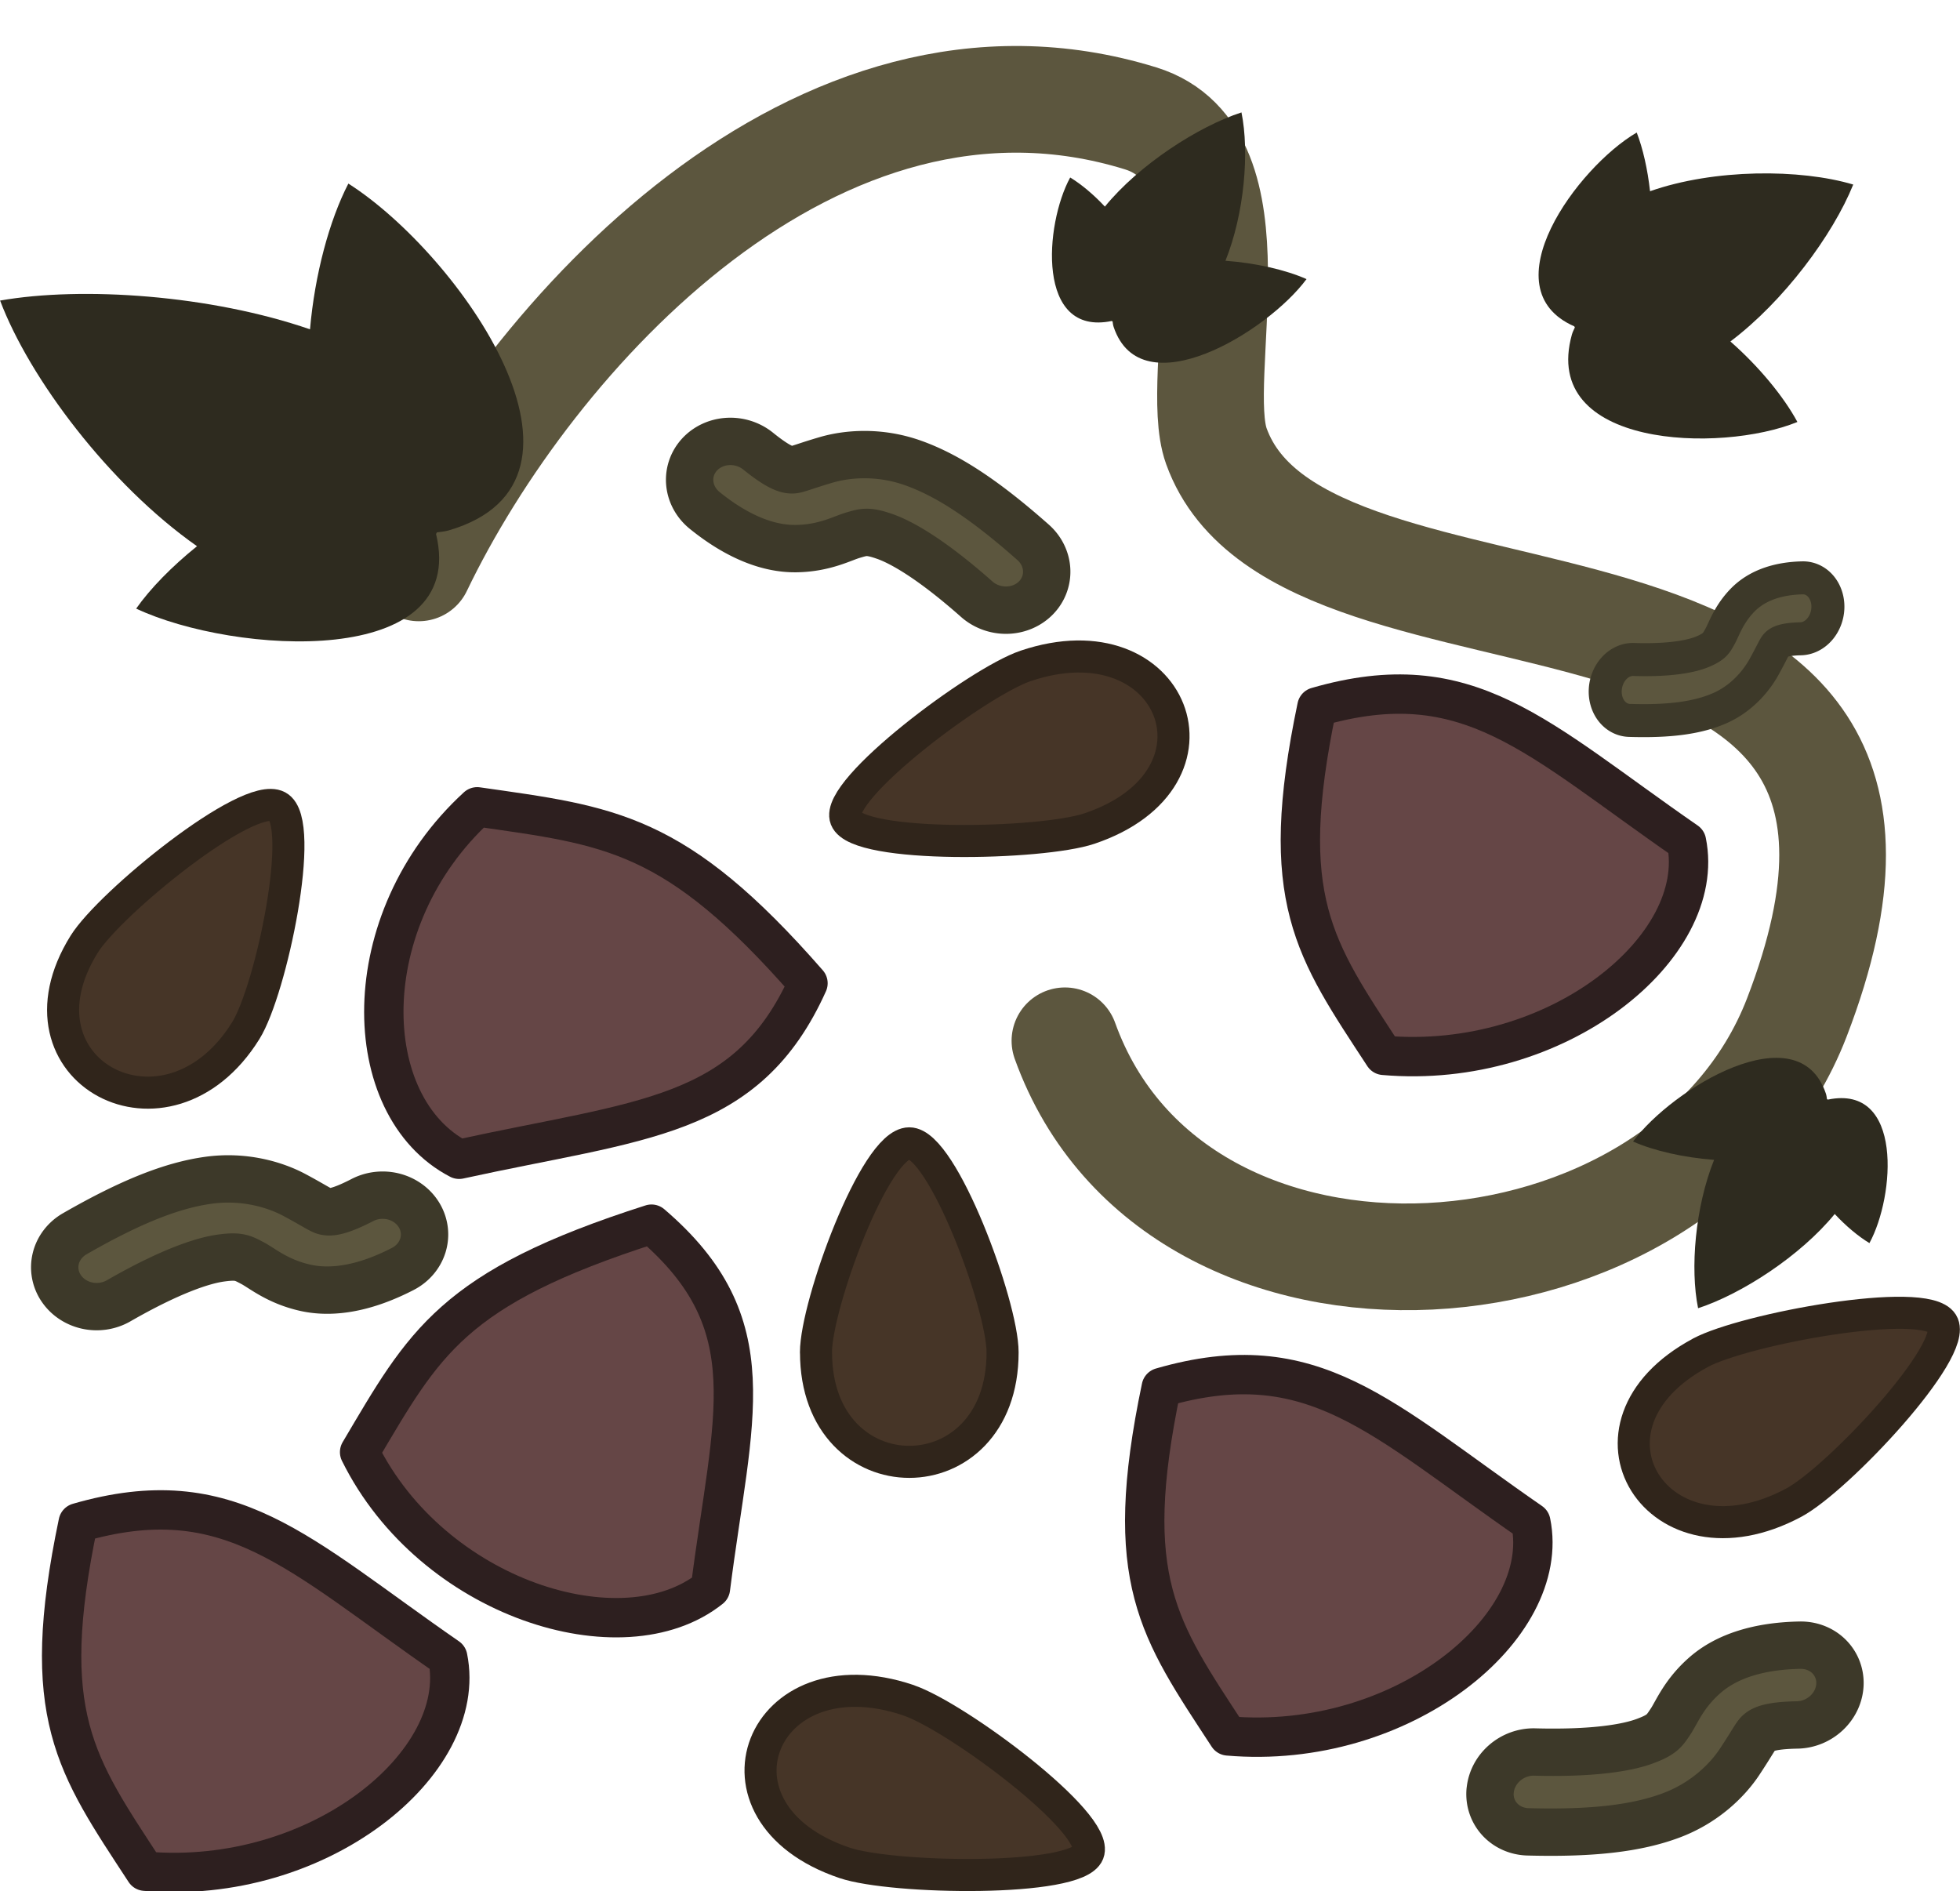 <?xml version="1.0" encoding="UTF-8" standalone="no"?>
<!-- Created with Inkscape (http://www.inkscape.org/) -->

<svg
   width="141.873"
   height="136.883"
   viewBox="0 0 37.537 36.217"
   version="1.1"
   id="svg5"
   inkscape:version="1.3.2 (091e20e, 2023-11-25, custom)"
   sodipodi:docname="diseased_plumpkin_residue.svg"
   xmlns:inkscape="http://www.inkscape.org/namespaces/inkscape"
   xmlns:sodipodi="http://sodipodi.sourceforge.net/DTD/sodipodi-0.dtd"
   xmlns="http://www.w3.org/2000/svg"
   xmlns:svg="http://www.w3.org/2000/svg"
   xmlns:rdf="http://www.w3.org/1999/02/22-rdf-syntax-ns#"
   xmlns:cc="http://creativecommons.org/ns#"
   xmlns:dc="http://purl.org/dc/elements/1.1/">
  <sodipodi:namedview
     id="namedview7"
     pagecolor="#505050"
     bordercolor="#ffffff"
     borderopacity="1"
     inkscape:pageshadow="0"
     inkscape:pageopacity="0"
     inkscape:pagecheckerboard="1"
     inkscape:document-units="px"
     showgrid="false"
     units="px"
     width="100px"
     inkscape:zoom="2.8284271"
     inkscape:cx="74.069436"
     inkscape:cy="63.462834"
     inkscape:window-width="1920"
     inkscape:window-height="1001"
     inkscape:window-x="-9"
     inkscape:window-y="-9"
     inkscape:window-maximized="1"
     inkscape:current-layer="layer1"
     inkscape:showpageshadow="2"
     inkscape:deskcolor="#505050" />
  <defs
     id="defs2" />
  <g
     inkscape:label="Layer 1"
     inkscape:groupmode="layer"
     id="layer1"
     transform="translate(12.176,10.088)">
    <path
       id="path11-8-2-1"
       style="fill:#463527;fill-opacity:1;fill-rule:evenodd;stroke:#30251b;stroke-width:0.614;stroke-linejoin:round;stroke-opacity:1"
       d="m -10.564,7.995 c 0.488,-0.784 3.135,-2.943 3.705,-2.638 0.552,0.296 -0.123,3.512 -0.611,4.295 -1.507,2.422 -4.602,0.765 -3.094,-1.657 z"
       sodipodi:nodetypes="ssss" />
    <path
       id="path11-8-2-1-9"
       style="fill:#463527;fill-opacity:1;fill-rule:evenodd;stroke:#30251b;stroke-width:0.614;stroke-linejoin:round;stroke-opacity:1"
       d="m 20.391,15.819 c 0.845,-0.452 4.302,-1.095 4.631,-0.566 0.319,0.512 -1.999,2.984 -2.844,3.437 -2.611,1.398 -4.397,-1.472 -1.787,-2.87 z"
       sodipodi:nodetypes="ssss" />
    <path
       id="path11-8-2-1-2"
       style="fill:#463527;fill-opacity:1;fill-rule:evenodd;stroke:#30251b;stroke-width:0.614;stroke-linejoin:round;stroke-opacity:1"
       d="m 5.221,22.475 c 0.917,0.309 3.669,2.353 3.444,2.926 -0.218,0.556 -3.75,0.498 -4.666,0.188 -2.833,-0.956 -1.611,-4.071 1.222,-3.115 z"
       sodipodi:nodetypes="ssss" />
    <path
       style="fill:#ef9c3f;fill-opacity:0;fill-rule:evenodd;stroke:#5c563e;stroke-width:2.043;stroke-linecap:round;stroke-linejoin:round;stroke-dasharray:none;stroke-opacity:1"
       d="M -4.156,0.788 C -2.011,-3.677 3.464,-9.74 9.669,-7.821 11.99,-7.103 10.643,-2.87 11.119,-1.544 12.805,3.148 26.043,-0.488 22.237,9.397 20.053,15.068 10.351,15.777 8.219,9.845"
       id="path12" />
    <path
       id="path46"
       style="fill:#2e2b1f;fill-opacity:1;stroke-width:0.163"
       d="m 11.601,-7.936 -8.29e-4,7.69e-4 c -0.828,0.269 -1.959,1 -2.616,1.804 -0.216,-0.231 -0.451,-0.428 -0.664,-0.557 v -7.688e-4 h -8.29e-4 v 7.688e-4 c -0.489,0.896 -0.653,3.047 0.795,2.748 0.006,0.003 0.012,0.005 0.017,0.008 0.005,0.035 0.009,0.071 0.021,0.107 0.529,1.565 2.944,0.096 3.693,-0.917 v -7.718e-4 c -0.393,-0.175 -0.969,-0.308 -1.552,-0.351 0.365,-0.911 0.46,-2.086 0.307,-2.839 l 8.29e-4,-0.002 z"
       sodipodi:nodetypes="cccccccccscccccc" />
    <path
       id="path46-5"
       style="fill:#2e2b1f;fill-opacity:1;stroke-width:0.21"
       d="m 23.317,-6.554 -0.001,2.648e-4 c -1.014,-0.303 -2.66,-0.304 -3.891,0.128 -0.047,-0.422 -0.137,-0.819 -0.255,-1.123 l 5.54e-4,-8.802e-4 -8.19e-4,-6.072e-4 -5.53e-4,8.721e-4 c -1.131,0.66 -2.845,2.986 -1.196,3.711 0.004,0.008 0.008,0.015 0.012,0.021 -0.02,0.044 -0.043,0.087 -0.057,0.137 -0.605,2.17 2.845,2.276 4.318,1.674 l 5.7e-4,-8.808e-4 c -0.264,-0.488 -0.738,-1.063 -1.283,-1.541 1.019,-0.768 1.96,-2.034 2.352,-3.004 l 0.002,-9.612e-4 z"
       sodipodi:nodetypes="cccccccccscccccc" />
    <path
       id="path46-9"
       style="fill:#2e2b1f;fill-opacity:1;stroke-width:0.316"
       d="m -12.176,-4.332 0.002,0.001 c 0.562,1.489 2.089,3.523 3.771,4.704 -0.484,0.389 -0.895,0.811 -1.165,1.194 h -0.002 l -5e-7,0.001 h 0.002 c 1.873,0.88 6.369,1.174 5.743,-1.429 0.006,-0.011 0.01,-0.021 0.016,-0.031 0.073,-0.01 0.149,-0.016 0.223,-0.037 3.271,-0.952 0.201,-5.295 -1.917,-6.642 l -0.002,-7e-6 c -0.365,0.707 -0.643,1.743 -0.734,2.79 -1.905,-0.657 -4.359,-0.827 -5.934,-0.551 l -0.003,-0.001 z"
       sodipodi:nodetypes="cccccccccscccccc" />
    <path
       id="path46-1"
       style="fill:#2e2b1f;fill-opacity:1;stroke-width:0.163"
       d="m 20.345,14.967 8.24e-4,-7.66e-4 c 0.828,-0.269 1.959,-1 2.616,-1.804 0.216,0.232 0.451,0.428 0.664,0.557 l -6e-6,7.75e-4 8.26e-4,-7e-6 v -7.66e-4 c 0.489,-0.896 0.653,-3.047 -0.795,-2.748 -0.006,-0.003 -0.012,-0.005 -0.018,-0.008 -0.005,-0.035 -0.009,-0.071 -0.021,-0.107 -0.529,-1.565 -2.944,-0.096 -3.693,0.917 l 1e-6,7.71e-4 c 0.393,0.175 0.969,0.308 1.552,0.351 -0.365,0.911 -0.46,2.086 -0.307,2.839 l -7.44e-4,0.001 z"
       sodipodi:nodetypes="cccccccccscccccc" />
    <path
       id="path11-8-2-1-9-2"
       style="fill:#463527;fill-opacity:1;fill-rule:evenodd;stroke:#30251b;stroke-width:0.614;stroke-linejoin:round;stroke-opacity:1"
       d="M 8.689,5.78 C 7.773,6.089 4.248,6.166 4.023,5.592 3.805,5.036 6.551,2.975 7.467,2.665 10.3,1.709 11.522,4.824 8.689,5.78 Z"
       sodipodi:nodetypes="ssss" />
    <path
       id="path11-8-2-1-9-2-6"
       style="fill:#463527;fill-opacity:1;fill-rule:evenodd;stroke:#30251b;stroke-width:0.614;stroke-linejoin:round;stroke-opacity:1"
       d="m 3.451,15.812 c -1.12e-5,-0.905 1.128,-4.003 1.787,-4.003 0.638,9e-6 1.787,3.098 1.787,4.003 -3.2e-6,2.796 -3.573,2.796 -3.573,10e-7 z"
       sodipodi:nodetypes="ssss" />
    <path
       style="fill:#654646;fill-opacity:1;stroke:#2d1f1f;stroke-width:0.754;stroke-linejoin:round;stroke-dasharray:none;stroke-opacity:1"
       d="M 3.298,8.743 C 0.748,5.823 -0.495,5.729 -3.037,5.364 -5.409,7.538 -5.315,11.109 -3.383,12.114 0.107,11.349 2.125,11.351 3.298,8.743 Z"
       id="path3-8"
       sodipodi:nodetypes="cccc" />
    <path
       style="fill:#654646;fill-opacity:1;stroke:#2d1f1f;stroke-width:0.754;stroke-linejoin:round;stroke-dasharray:none;stroke-opacity:1"
       d="m 0.301,13.357 c -3.83,1.224 -4.351,2.274 -5.59,4.366 1.391,2.811 5.041,3.951 6.719,2.61 0.419,-3.304 1.111,-5.061 -1.129,-6.976 z"
       id="path3-8-3"
       sodipodi:nodetypes="cccc" />
    <path
       style="fill:#654646;fill-opacity:1;stroke:#2d1f1f;stroke-width:0.754;stroke-linejoin:round;stroke-dasharray:none;stroke-opacity:1"
       d="M 13.045,3.451 C 12.273,7.14 12.993,8.084 14.326,10.124 17.646,10.413 20.535,8.05 20.123,6.032 17.248,4.043 15.953,2.609 13.045,3.451 Z"
       id="path3-8-5"
       sodipodi:nodetypes="cccc" />
    <path
       style="fill:#654646;fill-opacity:1;stroke:#2d1f1f;stroke-width:0.754;stroke-linejoin:round;stroke-dasharray:none;stroke-opacity:1"
       d="m 10.064,16.485 c -0.772,3.689 -0.052,4.633 1.281,6.673 3.32,0.288 6.209,-2.074 5.797,-4.093 -2.875,-1.989 -4.17,-3.423 -7.077,-2.581 z"
       id="path3-8-8"
       sodipodi:nodetypes="cccc" />
    <path
       style="fill:#654646;fill-opacity:1;stroke:#2d1f1f;stroke-width:0.754;stroke-linejoin:round;stroke-dasharray:none;stroke-opacity:1"
       d="m -10.679,19.076 c -0.772,3.689 -0.052,4.633 1.281,6.673 3.32,0.288 6.209,-2.074 5.797,-4.093 -2.875,-1.989 -4.17,-3.423 -7.077,-2.581 z"
       id="path3-8-8-8"
       sodipodi:nodetypes="cccc" />
    <path
       style="color:#000000;fill:#5c563e;fill-opacity:1;fill-rule:evenodd;stroke:#3d3929;stroke-width:0.907;stroke-linecap:round;stroke-linejoin:round;stroke-dasharray:none;stroke-opacity:1"
       d="m -11.01,14.576 a 0.803,0.753 0 0 1 0.265,-1.035 c 1.08,-0.621 1.868,-0.928 2.555,-1.024 0.687,-0.096 1.277,0.083 1.641,0.275 0.363,0.193 0.519,0.302 0.595,0.319 0.076,0.017 0.215,0.044 0.718,-0.216 a 0.803,0.753 0 0 1 1.091,0.296 0.803,0.753 0 0 1 -0.316,1.023 c -0.699,0.361 -1.331,0.48 -1.864,0.362 -0.533,-0.119 -0.824,-0.372 -1.015,-0.473 -0.191,-0.101 -0.262,-0.145 -0.612,-0.096 -0.35,0.049 -0.975,0.256 -1.953,0.818 a 0.803,0.753 0 0 1 -1.104,-0.248 z"
       id="path57591" />
    <path
       style="color:#000000;fill:#5c563e;fill-opacity:1;fill-rule:evenodd;stroke:#3d3929;stroke-width:0.907;stroke-linecap:round;stroke-linejoin:round;stroke-dasharray:none;stroke-opacity:1"
       d="m 16.362,24.209 a 0.753,0.803 61.66 0 0 0.725,0.786 c 1.245,0.033 2.085,-0.07 2.735,-0.312 0.651,-0.241 1.085,-0.679 1.313,-1.021 0.228,-0.342 0.314,-0.512 0.372,-0.563 0.059,-0.051 0.168,-0.141 0.735,-0.151 a 0.753,0.803 61.66 0 0 0.82,-0.778 0.753,0.803 61.66 0 0 -0.764,-0.75 c -0.786,0.014 -1.399,0.209 -1.812,0.566 -0.413,0.357 -0.549,0.719 -0.669,0.898 -0.12,0.18 -0.162,0.252 -0.493,0.375 -0.331,0.123 -0.98,0.237 -2.107,0.207 a 0.753,0.803 61.66 0 0 -0.854,0.742 z"
       id="path57591-9" />
    <path
       style="color:#000000;fill:#5c563e;fill-opacity:1;fill-rule:evenodd;stroke:#3d3929;stroke-width:0.632;stroke-linecap:round;stroke-linejoin:round;stroke-dasharray:none;stroke-opacity:1"
       d="m 18.568,3.109 a 0.501,0.586 10.16 0 0 0.461,0.6 c 0.792,0.025 1.326,-0.054 1.74,-0.238 0.414,-0.184 0.69,-0.518 0.836,-0.78 0.145,-0.261 0.199,-0.391 0.237,-0.43 0.037,-0.039 0.107,-0.107 0.468,-0.115 A 0.501,0.586 10.16 0 0 22.831,1.552 0.501,0.586 10.16 0 0 22.345,0.979 c -0.5,0.011 -0.89,0.159 -1.153,0.432 -0.263,0.273 -0.349,0.549 -0.425,0.686 -0.076,0.137 -0.103,0.193 -0.314,0.287 -0.211,0.094 -0.624,0.181 -1.341,0.158 a 0.501,0.586 10.16 0 0 -0.544,0.567 z"
       id="path57591-9-9" />
    <path
       style="color:#000000;fill:#5c563e;fill-opacity:1;fill-rule:evenodd;stroke:#3d3929;stroke-width:0.907;stroke-linecap:round;stroke-linejoin:round;stroke-dasharray:none;stroke-opacity:1"
       d="M 7.66,1.367 A 0.803,0.753 11.667 0 0 7.61,0.299 C 6.677,-0.527 5.968,-0.987 5.314,-1.22 4.661,-1.453 4.047,-1.397 3.652,-1.282 c -0.395,0.115 -0.569,0.191 -0.647,0.192 -0.078,0.001 -0.219,-1.16e-4 -0.66,-0.357 a 0.803,0.753 11.667 0 0 -1.128,0.069 0.803,0.753 11.667 0 0 0.103,1.066 C 1.931,0.182 2.526,0.427 3.072,0.419 3.618,0.411 3.955,0.221 4.162,0.161 4.369,0.1 4.448,0.072 4.781,0.19 5.114,0.309 5.684,0.639 6.528,1.386 a 0.803,0.753 11.667 0 0 1.132,-0.019 z"
       id="path57591-1" />
  </g>
</svg>

